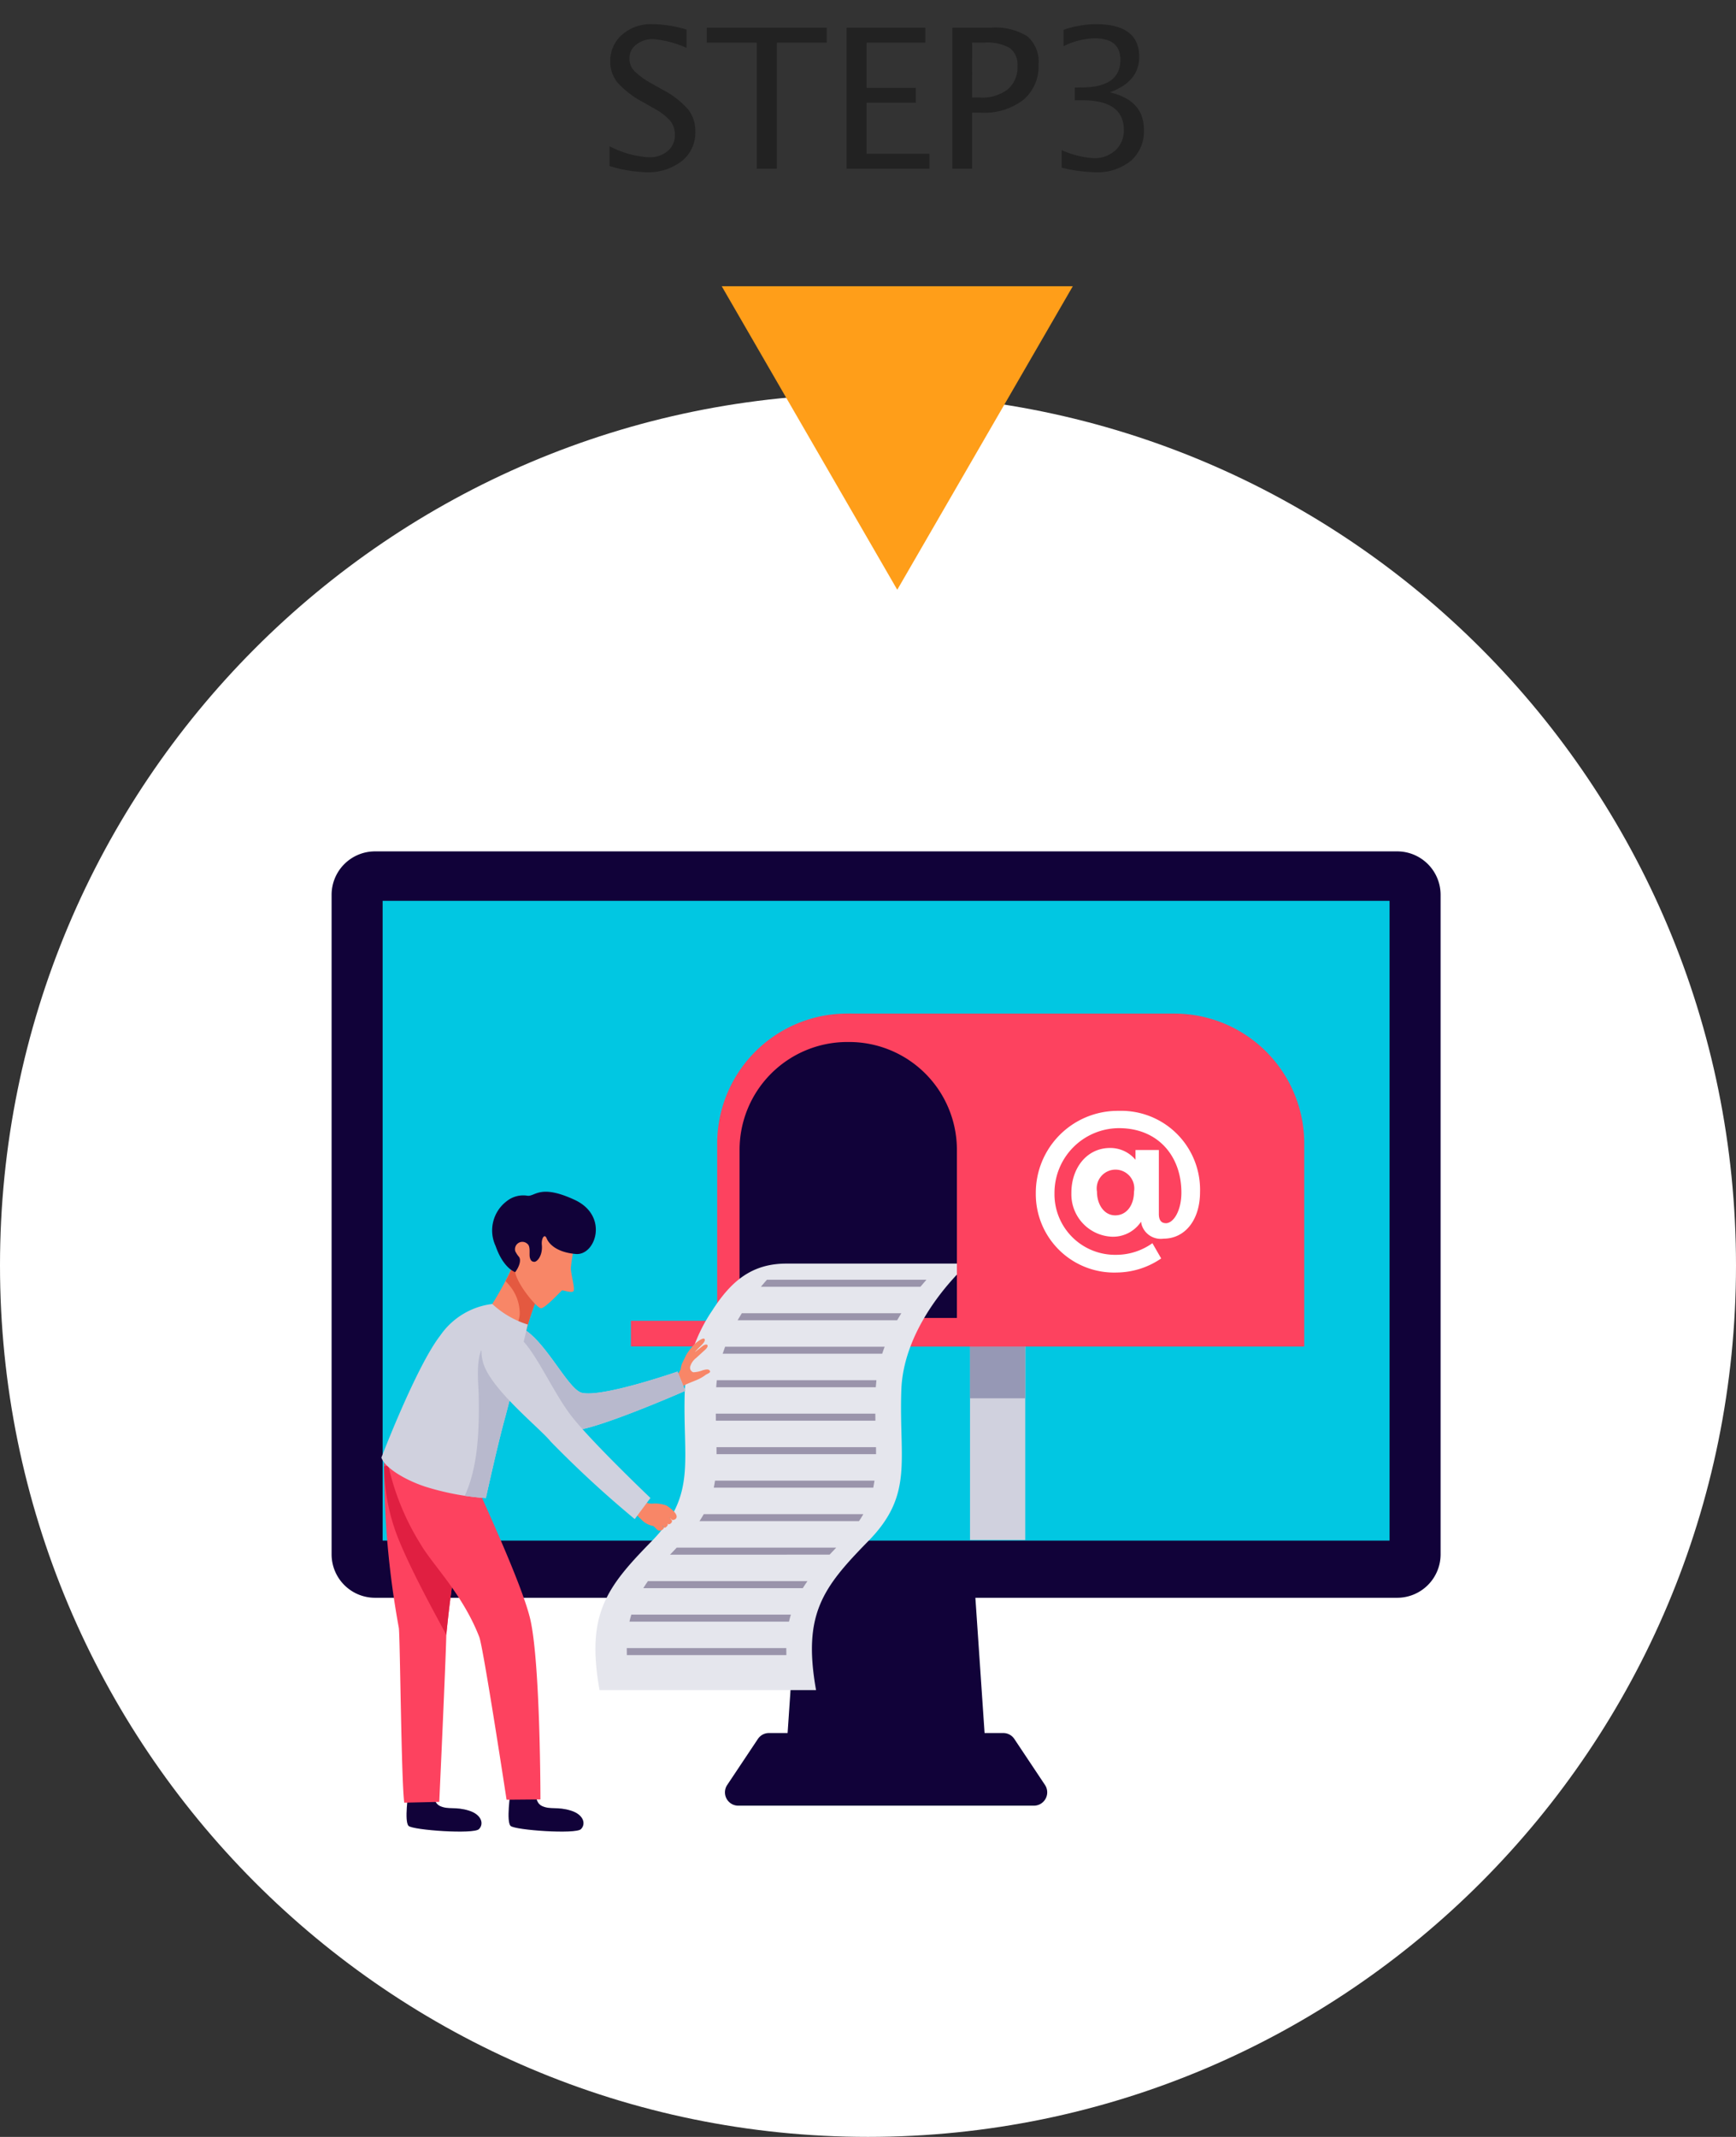 <svg xmlns="http://www.w3.org/2000/svg" xmlns:xlink="http://www.w3.org/1999/xlink" width="178" height="219" viewBox="0 0 178 219"><rect x="0" y="0" width="178" height="219" fill="#333333" stroke="none"/><defs><clipPath id="a"><rect width="57.959" height="32.083" transform="translate(301.521 6613.022)" fill="none"/></clipPath></defs><g transform="translate(-240 -6613.022)"><path d="M329,6653.394c49.153,0,89,39.988,89,89.314s-39.847,89.314-89,89.314-89-39.988-89-89.314,39.847-89.314,89-89.314" fill="#fff"/><g style="isolation:isolate"><g clip-path="url(#a)"><g style="isolation:isolate"><g clip-path="url(#a)"><path d="M4.7.361A14.408,14.408,0,0,1,.977-.273V-2.3A10.1,10.1,0,0,0,4.99-1.172a2.882,2.882,0,0,0,1.948-.635,2.1,2.1,0,0,0,.737-1.67,2.22,2.22,0,0,0-.483-1.445A6.412,6.412,0,0,0,5.41-6.25l-1-.576a9.387,9.387,0,0,1-2.6-1.987,3.346,3.346,0,0,1-.757-2.173,3.519,3.519,0,0,1,1.211-2.749,4.465,4.465,0,0,1,3.086-1.079,12.275,12.275,0,0,1,3.525.557v1.875a10.527,10.527,0,0,0-3.408-.9,2.688,2.688,0,0,0-1.758.566,1.766,1.766,0,0,0-.693,1.426,1.843,1.843,0,0,0,.508,1.279A8.07,8.07,0,0,0,5.381-8.682L6.416-8.1A9,9,0,0,1,9.033-6.084a3.578,3.578,0,0,1,.742,2.275A3.722,3.722,0,0,1,8.384-.781,5.627,5.627,0,0,1,4.7.361ZM16.074,0V-12.92H10.947v-1.533h12.3v1.533H18.125V0Zm9.209,0V-14.453h8.076v1.533H27.334v4.639h5.049v1.514H27.334v5.234h6.445V0Zm10.84,0V-14.453h3.936a6.226,6.226,0,0,1,3.76.884,3.447,3.447,0,0,1,1.143,2.905A4.459,4.459,0,0,1,43.4-7.051a6.555,6.555,0,0,1-4.336,1.309h-.908V0Zm2.031-7.295h.83a4.257,4.257,0,0,0,2.822-.84,2.933,2.933,0,0,0,1-2.373,2.121,2.121,0,0,0-.781-1.855,4.628,4.628,0,0,0-2.607-.557h-1.26ZM47.344-.107V-1.9a9.57,9.57,0,0,0,3.262.82,3.155,3.155,0,0,0,2.241-.806,2.721,2.721,0,0,0,.864-2.085q0-3.047-4.268-3.047h-.762v-1.3l.674-.01q4,0,4-2.822,0-2.217-2.637-2.217a7.615,7.615,0,0,0-3.184.811v-1.68a10.366,10.366,0,0,1,3.32-.576q4.434,0,4.434,3.35,0,2.549-3.018,3.633,3.5.811,3.5,3.828A4.006,4.006,0,0,1,54.424-.8a5.482,5.482,0,0,1-3.7,1.162A15.675,15.675,0,0,1,47.344-.107Z" transform="translate(301.521 6630.313)" fill="#222"/></g></g></g></g><path d="M341.269,6795.268H320.442l1.712-25.2h17.4Z" fill="#110239"/><path d="M344,6791.233a1.359,1.359,0,0,0-1.13-.6H318.844a1.359,1.359,0,0,0-1.13.6l-3.147,4.717a1.364,1.364,0,0,0,1.13,2.127h30.318a1.367,1.367,0,0,0,1.13-2.127Z" fill="#110239"/><path d="M278.444,6700.276H383.267a4.452,4.452,0,0,1,4.444,4.46v67.575a4.453,4.453,0,0,1-4.444,4.46H278.444a4.453,4.453,0,0,1-4.444-4.46v-67.575a4.452,4.452,0,0,1,4.444-4.46" fill="#110239"/><rect width="103.241" height="65.566" transform="translate(279.235 6705.345)" fill="#01c7e2"/><rect width="5.665" height="21.149" transform="translate(339.459 6749.699)" fill="#d0d1de"/><rect width="5.665" height="6.627" transform="translate(339.458 6749.699)" fill="#9698b5"/><path d="M360.427,6716.9H326.975v34.12h46.756v-20.773a13.322,13.322,0,0,0-13.3-13.347Z" fill="#fd425f"/><path d="M340.412,6751.012H313.536v-20.765a13.324,13.324,0,0,1,13.3-13.348h.268a13.324,13.324,0,0,1,13.3,13.348Z" fill="#fd425f"/><path d="M338.115,6748.095H315.832v-17.216a11.05,11.05,0,0,1,11.03-11.067h.223a11.049,11.049,0,0,1,11.03,11.067h0Z" fill="#110239"/><rect width="25.489" height="2.624" transform="translate(304.69 6748.387)" fill="#fd425f"/><path d="M359.534,6738.385c.8,0,1.6-1.289,1.6-3.143,0-3.712-2.371-6.6-6.4-6.6a6.635,6.635,0,0,0-6.613,6.657,6.211,6.211,0,0,0,6.1,6.323c.1,0,.19,0,.285,0a6.391,6.391,0,0,0,3.655-1.191l.9,1.563a8.181,8.181,0,0,1-4.55,1.443,8.031,8.031,0,0,1-8.3-7.753c-.005-.128-.007-.257-.005-.385a8.4,8.4,0,0,1,8.372-8.431h.167a8.083,8.083,0,0,1,8.3,7.858c.005.152.005.3,0,.456,0,2.911-1.576,4.784-3.734,4.784a2.049,2.049,0,0,1-2.276-1.505l-.038-.233a3.458,3.458,0,0,1-2.9,1.542,4.346,4.346,0,0,1-4.244-4.443c0-.022,0-.045,0-.067,0-2.5,1.558-4.587,3.969-4.587a3.359,3.359,0,0,1,2.606,1.21v-1h2.393v6.539c0,.7.29.958.717.958m-7.06-3.223c0,1.29.721,2.421,1.868,2.421,1.207,0,1.926-1.092,1.926-2.4a1.928,1.928,0,1,0-3.793-.02Z" fill="#fff"/><path d="M332.417,6755.47c.191-5.3,3.8-9.807,5.7-11.819v-1.129h-17.49c-3.568,0-5.689,1.824-7.616,4.838a16.441,16.441,0,0,0-2.794,8.109c-.26,7.2,1.3,10.709-3.376,15.48s-6.752,7.5-5.367,15.285h22.2c-1.385-7.789.692-10.514,5.368-15.285s3.117-8.276,3.375-15.48" fill="#e5e6ed"/><path d="M334.992,6744.176H318.636c-.2.221-.4.461-.617.721h16.356q.322-.39.617-.721" fill="#9a94ab"/><path d="M332.417,6747.608H316.061c-.145.234-.289.475-.429.72h16.357c.14-.245.282-.485.428-.72" fill="#9a94ab"/><path d="M330.706,6751.041H314.348c-.088.236-.17.477-.249.719h16.357c.079-.242.16-.483.25-.719" fill="#9a94ab"/><path d="M329.859,6754.472H313.5c-.028.238-.049.479-.063.72H329.8c.015-.241.036-.482.063-.72" fill="#9a94ab"/><path d="M329.75,6757.9H313.394c0,.244,0,.485.009.719h16.356c0-.234-.006-.475-.009-.719" fill="#9a94ab"/><path d="M329.822,6761.336H313.466c0,.245.005.482.005.719h16.356c0-.237,0-.474-.005-.719" fill="#9a94ab"/><path d="M329.667,6764.768H313.314c-.036.242-.077.481-.127.719h16.356c.047-.238.088-.477.124-.719" fill="#9a94ab"/><path d="M328.52,6768.2H312.16c-.135.237-.281.478-.443.719h16.356a8.391,8.391,0,0,0,.447-.719" fill="#9a94ab"/><path d="M325.742,6771.633H309.386c-.236.244-.462.481-.682.718H325.06c.22-.237.446-.475.682-.718" fill="#9a94ab"/><path d="M322.791,6775.065H306.435c-.167.237-.326.478-.476.718h16.356c.151-.241.309-.481.476-.718" fill="#9a94ab"/><path d="M321.088,6778.495H304.731c-.069.235-.136.474-.19.72H320.9c.054-.246.121-.485.191-.72" fill="#9a94ab"/><path d="M320.621,6781.927H304.265c0,.236,0,.474.009.719H320.63c-.009-.247-.01-.483-.009-.719" fill="#9a94ab"/><path d="M312.238,6750.249c-.153-.232-1.067.521-1.2.72a6.49,6.49,0,0,0-.671.9c-.153.317-.3.619-.454.934a3.945,3.945,0,0,0-.129.566,3.656,3.656,0,0,1-.491.752c-.057.065.041.1-.088.2.36.306.384.586.594,1.009a2.751,2.751,0,0,1,.448-.378c.146-.088,1.064-.444,1.219-.515a4.2,4.2,0,0,0,.89-.512c.1-.079.5-.211.451-.36-.1-.33-.607-.14-.732-.12a2.876,2.876,0,0,1-.992.214.489.489,0,0,1-.3-.622l.006-.016a1.687,1.687,0,0,1,.57-.811c.161-.137.753-.688.921-.837.487-.426.265-.726-.175-.448-.088.058-.789.626-.86.664a2.414,2.414,0,0,1,.185-.2c.275-.332.99-.857.808-1.136" fill="#f88667"/><path d="M292.81,6742.2c.037.062.069.127.108.189a10.21,10.21,0,0,0,1.206,1.652c.285.3.772.561,1.006.859a3.3,3.3,0,0,0,.3.336,28.388,28.388,0,0,0-1.5,4.26s-2.948-.89-3.767-2.353a31.278,31.278,0,0,0,2.647-4.944" fill="#f88667"/><path d="M293.289,6747.587a4.485,4.485,0,0,0-.856-2.574,6.845,6.845,0,0,0-.6-.7,15.9,15.9,0,0,0,.975-2.117c.037.061.069.127.108.189a10.124,10.124,0,0,0,1.206,1.652c.285.3.772.56,1.006.859a3.483,3.483,0,0,0,.3.337,28.4,28.4,0,0,0-1.5,4.258,11.742,11.742,0,0,1-1.154-.435,2.312,2.312,0,0,0,.515-1.473" fill="#e45940"/><path d="M281.876,6796.723s-.446,3,.021,3.431,6.672.872,7.213.328.263-1.5-1.033-1.9c-1.39-.432-2.088-.071-2.954-.465s-.592-1.775-.592-1.775Z" fill="#110239"/><path d="M292.335,6796.723s-.446,3,.021,3.431,6.672.872,7.213.328.262-1.5-1.033-1.9c-1.39-.432-2.088-.071-2.954-.465s-.592-1.775-.592-1.775Z" fill="#110239"/><path d="M280.893,6779.853a91.9,91.9,0,0,1-1.506-17.06,7.728,7.728,0,0,1,3.1.087c1.973.536,3.949,1.034,5.923,1.536a121.429,121.429,0,0,0-2.65,16.224c-.058,2.719-.72,17.049-.72,17.049l-3.589.082c-.309-2.177-.427-17.188-.558-17.919" fill="#fd425f"/><path d="M285.25,6763.654a30.978,30.978,0,0,0,3.167.723,127.762,127.762,0,0,0-2.658,16.192c-.7-1.337-3.362-6.069-4.84-9.666a20.3,20.3,0,0,1-1.53-7.583v-.03a14.434,14.434,0,0,1,5.861.364" fill="#e01f41"/><path d="M282.834,6762.764c1.332.391,3.747.93,5.578,1.505,1.388,3.134,5.243,11.469,5.98,14.795,1.021,4.605,1.023,18.374,1.023,18.374l-3.474.03s-2.379-15.6-2.8-16.68c-1.691-4.371-4.784-7.4-5.989-9.467a25.845,25.845,0,0,1-3.562-9.242c1.034.25,2.13.357,3.244.684" fill="#fd425f"/><path d="M291.333,6750.977c.744-1.491.16-2.549,1.741-2.036,2.593.843,5.079,6.462,6.587,6.824,2.1.505,9.806-2.173,9.806-2.173l.8,1.972s-10.17,4.463-11.836,4.04-6.043-5.2-7.109-6.815a1.757,1.757,0,0,1,.011-1.812" fill="#d0d1de"/><path d="M291.333,6750.977c.744-1.491.16-2.549,1.741-2.036,2.593.843,5.079,6.462,6.587,6.824,2.1.505,9.806-2.173,9.806-2.173l.8,1.972s-10.17,4.463-11.836,4.04-6.043-5.2-7.109-6.815a1.757,1.757,0,0,1,.011-1.812" fill="#b8b9cd"/><path d="M289.818,6766.554a26.906,26.906,0,0,1-6.2-1.166c-2.255-.743-4.194-2.015-4.512-2.985,0,0,3.566-9.322,6.028-12.5a7.611,7.611,0,0,1,5.339-3.243,9.535,9.535,0,0,0,3.635,2.107s-1.6,6.924-2.353,9.657-1.937,8.13-1.937,8.13" fill="#d0d1de"/><path d="M289.083,6756.055c-.022-1.24-.281-3.2.243-4.638.149.12.3.237.441.368a10.012,10.012,0,0,0,2.693,2.074,2.39,2.39,0,0,0,.418.125c-.4,1.678-.826,3.377-1.12,4.442-.756,2.736-1.94,8.128-1.94,8.128s-.885-.046-2.166-.236c1.388-3,1.493-6.826,1.431-10.264" fill="#b8b9cd"/><path d="M293.044,6737.984s2.486-1.748,3.953-.792,2.3,1.758,2.174,2.461a19.142,19.142,0,0,0-.646,3.34c.051.819.45,2.082.28,2.342s-1.1-.136-1.2-.052-1.69,1.793-2.123,1.818-2.71-2.769-2.672-3.9-.766-3.75.234-5.221" fill="#f88667"/><path d="M296.049,6739.927c.2.525.972,1.442,3,1.611s3.4-3.914-.128-5.549-4.049-.341-4.822-.419a2.7,2.7,0,0,0-2.118.536,3.76,3.76,0,0,0-1.166,4.61c.81,2.324,2.011,2.681,2.011,2.681.3-.388.658-1.12.408-1.54a2.784,2.784,0,0,1-.4-.6.754.754,0,0,1,1.246-.754c.346.267.16,1.031.248,1.4.1.39.276.415.431.437.3.041.894-.623.8-1.714-.072-.711.285-1.216.49-.69" fill="#110239"/><path d="M305.678,6766.8a2.08,2.08,0,0,1,.375.113,1.567,1.567,0,0,0,.835.21,3.3,3.3,0,0,1,1.463.2c.21.128,1.436.967.892,1.393-.074.057-.284.11-.324.073l-.451-.4a3.3,3.3,0,0,1,.3.294.779.779,0,0,1,.135.208c.029.146-.179.348-.311.344s-.177-.157-.253-.249l.005.008c.065.111.248.241.012.477-.264.265-.282.027-.4-.058a.946.946,0,0,1-.123-.116,3.379,3.379,0,0,1,.219.262c.083.162-.34.431-.579.3-.145-.079-.423-.443-.52-.451a2.207,2.207,0,0,1-1.164-.623c-.105-.107-.318-.3-.417-.418a2.786,2.786,0,0,1-.381-.52,1.959,1.959,0,0,0,.687-1.047" fill="#f88667"/><path d="M305.082,6768.707l1.61-2.164s-5.83-5.546-8.01-8.28-4.285-8.052-6.115-8.567-3.816.314-3.012,3.031,5.9,6.752,6.891,8.016a110.4,110.4,0,0,0,8.636,7.964" fill="#d0d1de"/><path d="M332,6673.464l-18-31.109h36Z" fill="#ff9e19"/></g></svg>